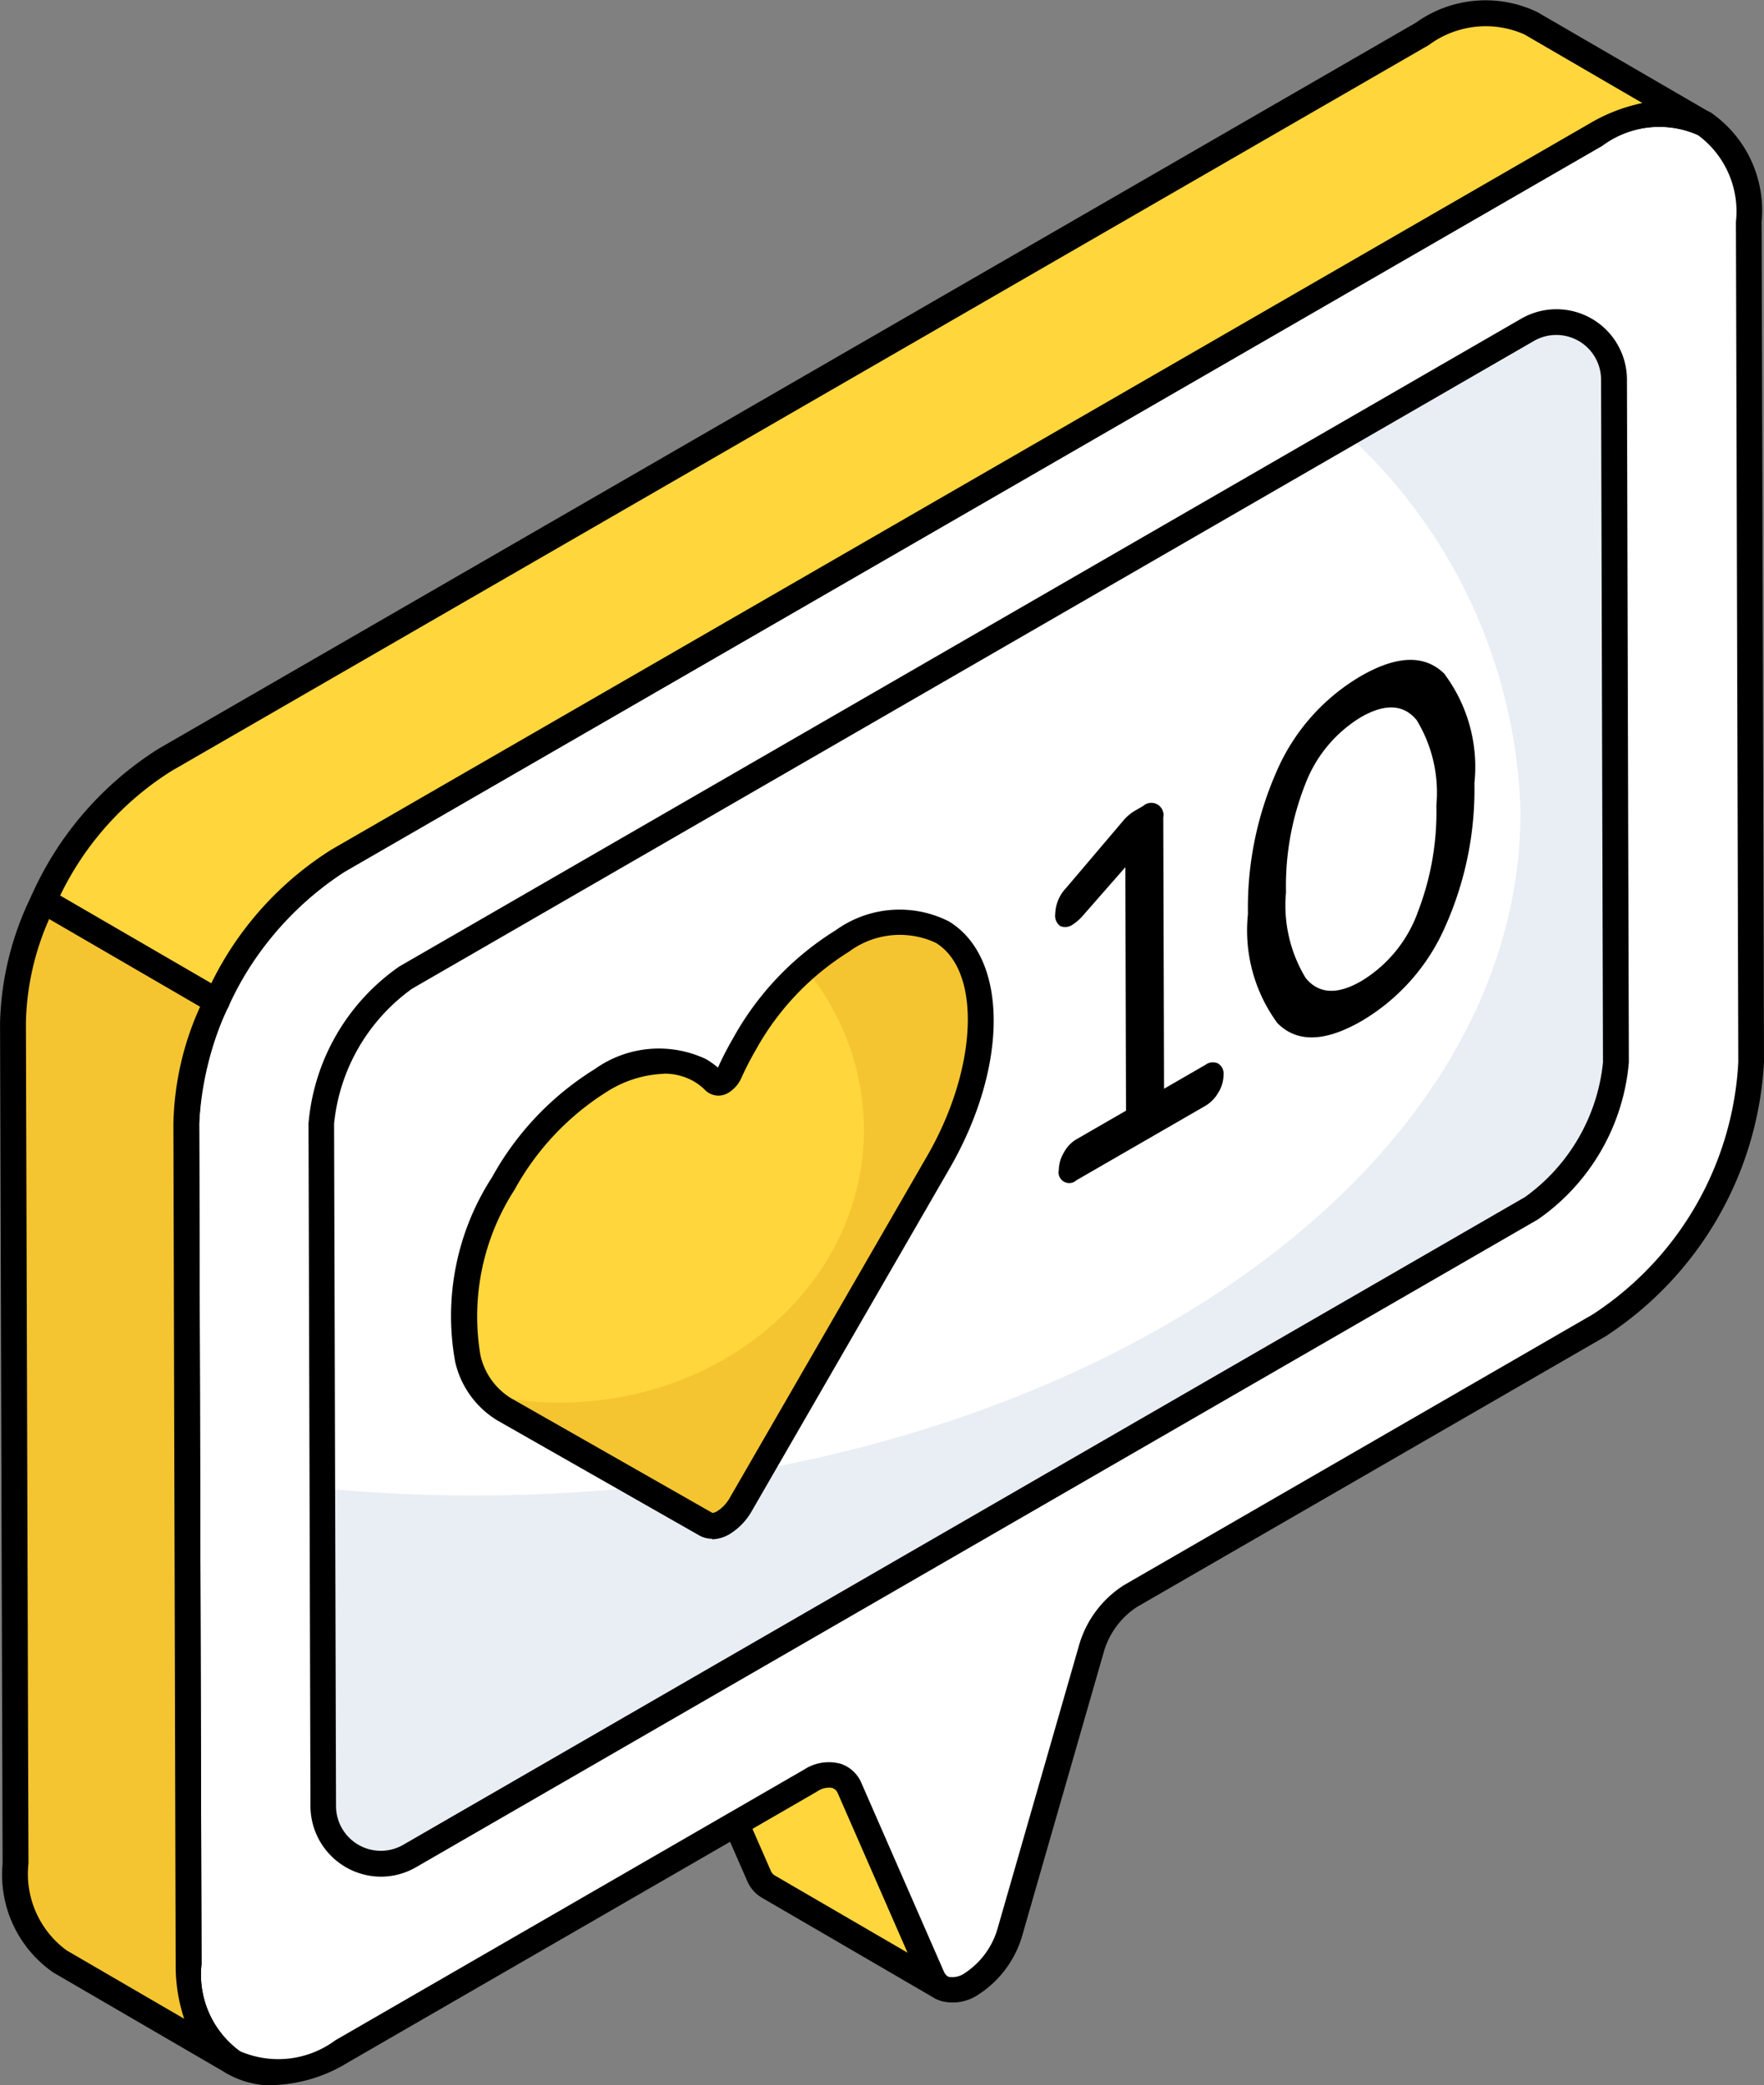 <svg xmlns="http://www.w3.org/2000/svg" width="41.392" height="48.933" viewBox="0 0 41.392 48.933"><rect x="0" y="0" width="41.392" height="48.933" fill="#808080" stroke="none"/><g transform="translate(-6.592 -1.599)"><g transform="translate(21.951 40.648)"><path d="M33.758,60.991,29.7,58.627a.533.533,0,0,1-.219-.257l-1.926-4.4a.569.569,0,0,0-.219-.257l4.063,2.364a.5.5,0,0,1,.219.257l1.926,4.4a.533.533,0,0,0,.219.257Z" transform="translate(-27.03 -53.409)" fill="#ffd63c"/><path d="M33.66,61.195a.3.3,0,0,1-.152-.041L29.446,58.79a.833.833,0,0,1-.344-.4l-1.926-4.4a.273.273,0,0,0-.094-.117h0a.3.3,0,0,1,.3-.522l4.063,2.364a.788.788,0,0,1,.344.4l1.926,4.4a.237.237,0,0,0,.094.117.3.3,0,0,1-.152.563Zm-5.636-6.772,1.632,3.729a.23.23,0,0,0,.095.117l3.119,1.815-1.631-3.729c-.038-.086-.07-.1-.085-.111Z" transform="translate(-26.932 -53.311)"/></g><g transform="translate(10.962 4.264)"><path d="M45.453,5.62c1.984-1.145,3.584-.222,3.59,2.046l.056,19.72a7.853,7.853,0,0,1-3.567,6.178l-11,6.353a2.191,2.191,0,0,0-.919,1.251l-1.895,6.606a2.151,2.151,0,0,1-.916,1.247c-.376.217-.753.2-.92-.186l-1.926-4.4c-.149-.35-.518-.422-.923-.188l-11,6.353c-1.979,1.142-3.584.228-3.59-2.046l-.056-19.72a7.853,7.853,0,0,1,3.567-6.178Z" transform="translate(-12.379 -5.128)" fill="#fff"/></g><g transform="translate(10.66 3.96)"><path d="M14.318,51.3a2.147,2.147,0,0,1-1.083-.279,2.787,2.787,0,0,1-1.2-2.562l-.056-19.72A8.207,8.207,0,0,1,15.7,22.3L45.2,5.26A2.811,2.811,0,0,1,48.047,5a2.787,2.787,0,0,1,1.2,2.562l.056,19.72a8.207,8.207,0,0,1-3.718,6.44l-11,6.353a1.884,1.884,0,0,0-.779,1.072l-1.9,6.607a2.461,2.461,0,0,1-1.055,1.425,1.07,1.07,0,0,1-.859.139.808.808,0,0,1-.489-.466l-1.925-4.4a.2.2,0,0,0-.124-.132.49.49,0,0,0-.372.084l-11,6.353a3.567,3.567,0,0,1-1.76.535ZM45.506,5.783,16,22.819a7.54,7.54,0,0,0-3.416,5.916l.056,19.72a2.223,2.223,0,0,0,.9,2.04,2.251,2.251,0,0,0,2.239-.254l11-6.353a1.061,1.061,0,0,1,.866-.134.81.81,0,0,1,.486.465l1.924,4.4c.048.109.105.128.124.134a.51.51,0,0,0,.369-.088,1.866,1.866,0,0,0,.777-1.069l1.9-6.606a2.488,2.488,0,0,1,1.058-1.429l11-6.353A7.54,7.54,0,0,0,48.7,27.288l-.056-19.72a2.222,2.222,0,0,0-.9-2.04,2.248,2.248,0,0,0-2.239.254Z" transform="translate(-11.979 -4.725)"/></g><g transform="translate(14.133 9.158)"><path d="M16.579,30.413a4.727,4.727,0,0,1,1.981-3.423l26.323-15.2a1.352,1.352,0,0,1,2.028,1.167l.046,16.022A4.729,4.729,0,0,1,44.975,32.4L18.652,47.6a1.352,1.352,0,0,1-2.028-1.167Z" transform="translate(-16.579 -11.609)" fill="#fff"/></g><g transform="translate(14.158 9.157)"><path d="M46.968,28.978a4.754,4.754,0,0,1-1.986,3.428L18.659,47.6a1.348,1.348,0,0,1-2.024-1.163l-.023-7.461c1.163.106,2.356.166,3.572.166,13.554,0,24.541-7.181,24.541-16.046a12.471,12.471,0,0,0-4.07-8.858l4.236-2.447a1.356,1.356,0,0,1,2.031,1.17Z" transform="translate(-16.612 -11.608)" fill="#e9edf4"/></g><g transform="translate(13.831 8.855)"><path d="M17.878,47.989a1.66,1.66,0,0,1-1.654-1.652l-.046-16.022A5,5,0,0,1,18.31,26.63l26.324-15.2a1.654,1.654,0,0,1,2.481,1.428l.045,16.022a5.007,5.007,0,0,1-2.132,3.685l-26.323,15.2a1.65,1.65,0,0,1-.827.224Zm-1.1-17.676.046,16.022a1.051,1.051,0,0,0,1.575.907l26.323-15.2a4.442,4.442,0,0,0,1.831-3.161l-.045-16.022a1.051,1.051,0,0,0-1.575-.907l-26.324,15.2a4.44,4.44,0,0,0-1.83,3.161Z" transform="translate(-16.178 -11.208)"/></g><g transform="translate(6.592 1.599)"><g transform="translate(0 20.831)"><g transform="translate(0.302 0.302)"><path d="M6.992,32.459l.06,19.724a2.507,2.507,0,0,0,1.042,2.3l4.062,2.364a2.507,2.507,0,0,1-1.042-2.3l-.053-19.724a6.861,6.861,0,0,1,.714-2.874l-4.07-2.363a6.855,6.855,0,0,0-.715,2.873Z" transform="translate(-6.992 -29.586)" fill="#f4c531"/></g><path d="M12.059,57.046a.3.3,0,0,1-.152-.041L7.845,54.642a2.792,2.792,0,0,1-1.192-2.557l-.06-19.723a7.13,7.13,0,0,1,.744-3,.3.3,0,0,1,.183-.159.3.3,0,0,1,.242.027L11.83,31.59a.3.3,0,0,1,.122.39,6.537,6.537,0,0,0-.685,2.744l.053,19.724a2.226,2.226,0,0,0,.893,2.036.3.3,0,0,1-.153.562ZM7.747,29.918A6.3,6.3,0,0,0,7.2,32.36l.06,19.724a2.226,2.226,0,0,0,.893,2.036l2.761,1.606a3.935,3.935,0,0,1-.2-1.278l-.053-19.723a6.956,6.956,0,0,1,.628-2.75Z" transform="translate(-6.592 -29.186)"/></g><g transform="translate(0.715)"><g transform="translate(0.302 0.304)"><path d="M42.843,2.243a2.524,2.524,0,0,0-2.545.249L10.8,19.528a7.565,7.565,0,0,0-2.857,3.3l4.07,2.363a7.577,7.577,0,0,1,2.85-3.3L44.368,4.856a2.524,2.524,0,0,1,2.545-.249Z" transform="translate(-7.939 -2.002)" fill="#ffd63c"/></g><path d="M11.91,25.4a.3.3,0,0,1-.152-.041L7.689,22.994a.3.3,0,0,1-.122-.39,7.821,7.821,0,0,1,2.98-3.437l29.5-17.035A2.806,2.806,0,0,1,42.9,1.884l4.067,2.362,0,0a.3.3,0,0,1-.3.522h0a2.241,2.241,0,0,0-2.242.25L14.911,22.054a7.221,7.221,0,0,0-2.728,3.17.3.3,0,0,1-.273.173ZM8.236,22.613l3.546,2.059a7.7,7.7,0,0,1,2.827-3.141L44.119,4.5a4.028,4.028,0,0,1,1.243-.483L42.593,2.406h0a2.242,2.242,0,0,0-2.242.25L10.849,19.69a7.093,7.093,0,0,0-2.613,2.922Z" transform="translate(-7.539 -1.599)"/></g></g><g transform="translate(17.151 17.088)"><g transform="translate(0 5.837)"><g transform="translate(0.304 0.304)"><path d="M24.225,33.956a2.322,2.322,0,0,1,2.308-.233,1.6,1.6,0,0,1,.346.266.144.144,0,0,0,.182,0,.477.477,0,0,0,.181-.212,7.44,7.44,0,0,1,.34-.662,6.623,6.623,0,0,1,2.3-2.428,2.3,2.3,0,0,1,2.349-.209c1.253.765,1.166,3.216-.1,5.409L27.5,43.9a1.193,1.193,0,0,1-.413.434.42.42,0,0,1-.414.043l-4.738-2.7c-1.277-.725-1.286-3.1-.015-5.295a6.613,6.613,0,0,1,2.3-2.427Z" transform="translate(-20.977 -30.243)" fill="#ffd63c"/></g><g transform="translate(0.86 0.303)"><path d="M32.312,35.889,27.688,43.9a1.227,1.227,0,0,1-.417.438.429.429,0,0,1-.409.043l-4.739-2.707a1.431,1.431,0,0,1-.409-.337,7.84,7.84,0,0,0,1.709.187c3.949,0,7.144-2.865,7.144-6.4a5.932,5.932,0,0,0-1.379-3.784,5.365,5.365,0,0,1,.876-.646,2.28,2.28,0,0,1,2.348-.208c1.249.761,1.163,3.217-.1,5.407Z" transform="translate(-21.714 -30.242)" fill="#f4c531"/></g><path d="M26.729,44.621a.6.6,0,0,1-.3-.075l-4.741-2.7a2.172,2.172,0,0,1-.991-1.374,5.992,5.992,0,0,1,.865-4.334,6.9,6.9,0,0,1,2.41-2.537,2.589,2.589,0,0,1,2.609-.235,1.912,1.912,0,0,1,.282.2l0,0c.1-.226.22-.456.353-.686a6.918,6.918,0,0,1,2.411-2.538,2.56,2.56,0,0,1,2.658-.205c1.394.851,1.4,3.407,0,5.818l-4.627,8.014a1.5,1.5,0,0,1-.524.545.836.836,0,0,1-.415.12Zm-1.142-10.91a2.679,2.679,0,0,0-1.31.408h0a6.292,6.292,0,0,0-2.189,2.316,5.472,5.472,0,0,0-.8,3.873,1.586,1.586,0,0,0,.707,1.008l4.739,2.7a.281.281,0,0,0,.113-.042.9.9,0,0,0,.3-.325l4.626-8.012c1.185-2.054,1.279-4.343.2-5a2,2,0,0,0-2.04.212,6.314,6.314,0,0,0-2.191,2.317c-.122.211-.232.424-.326.635a.778.778,0,0,1-.3.35.442.442,0,0,1-.547-.051,1.318,1.318,0,0,0-.282-.217,1.39,1.39,0,0,0-.7-.175Zm-1.461.146h.007Z" transform="translate(-20.575 -29.84)"/></g><g transform="translate(14.201)"><g transform="translate(0 3.356)"><path d="M41.447,26.622a.286.286,0,0,1,.471.271l.018,6.365.971-.561a.286.286,0,0,1,.3-.03.282.282,0,0,1,.125.272.794.794,0,0,1-.123.409.831.831,0,0,1-.3.309l-3.03,1.749a.25.25,0,0,1-.413-.236.824.824,0,0,1,.118-.412.794.794,0,0,1,.293-.312l1.167-.674-.016-5.713-1,1.141a1.089,1.089,0,0,1-.227.2.307.307,0,0,1-.3.041.3.3,0,0,1-.118-.284.918.918,0,0,1,.254-.609l1.332-1.569a1.066,1.066,0,0,1,.274-.239Z" transform="translate(-39.382 -26.555)"/></g><g transform="translate(4.523)"><path d="M49.991,22.449A3.645,3.645,0,0,1,50.686,25a7.88,7.88,0,0,1-.678,3.348,4.8,4.8,0,0,1-1.967,2.231q-1.294.747-1.98.048a3.677,3.677,0,0,1-.689-2.559,7.912,7.912,0,0,1,.673-3.345,4.792,4.792,0,0,1,1.974-2.235q1.284-.741,1.973-.044Zm-.647,5.61a6.5,6.5,0,0,0,.449-2.539,3.272,3.272,0,0,0-.462-2q-.458-.559-1.31-.068a3.142,3.142,0,0,0-1.307,1.579,6.483,6.483,0,0,0-.449,2.529,3.286,3.286,0,0,0,.462,2.012c.305.374.743.4,1.312.067a3.133,3.133,0,0,0,1.306-1.578" transform="translate(-45.372 -22.111)"/></g></g></g></g></svg>